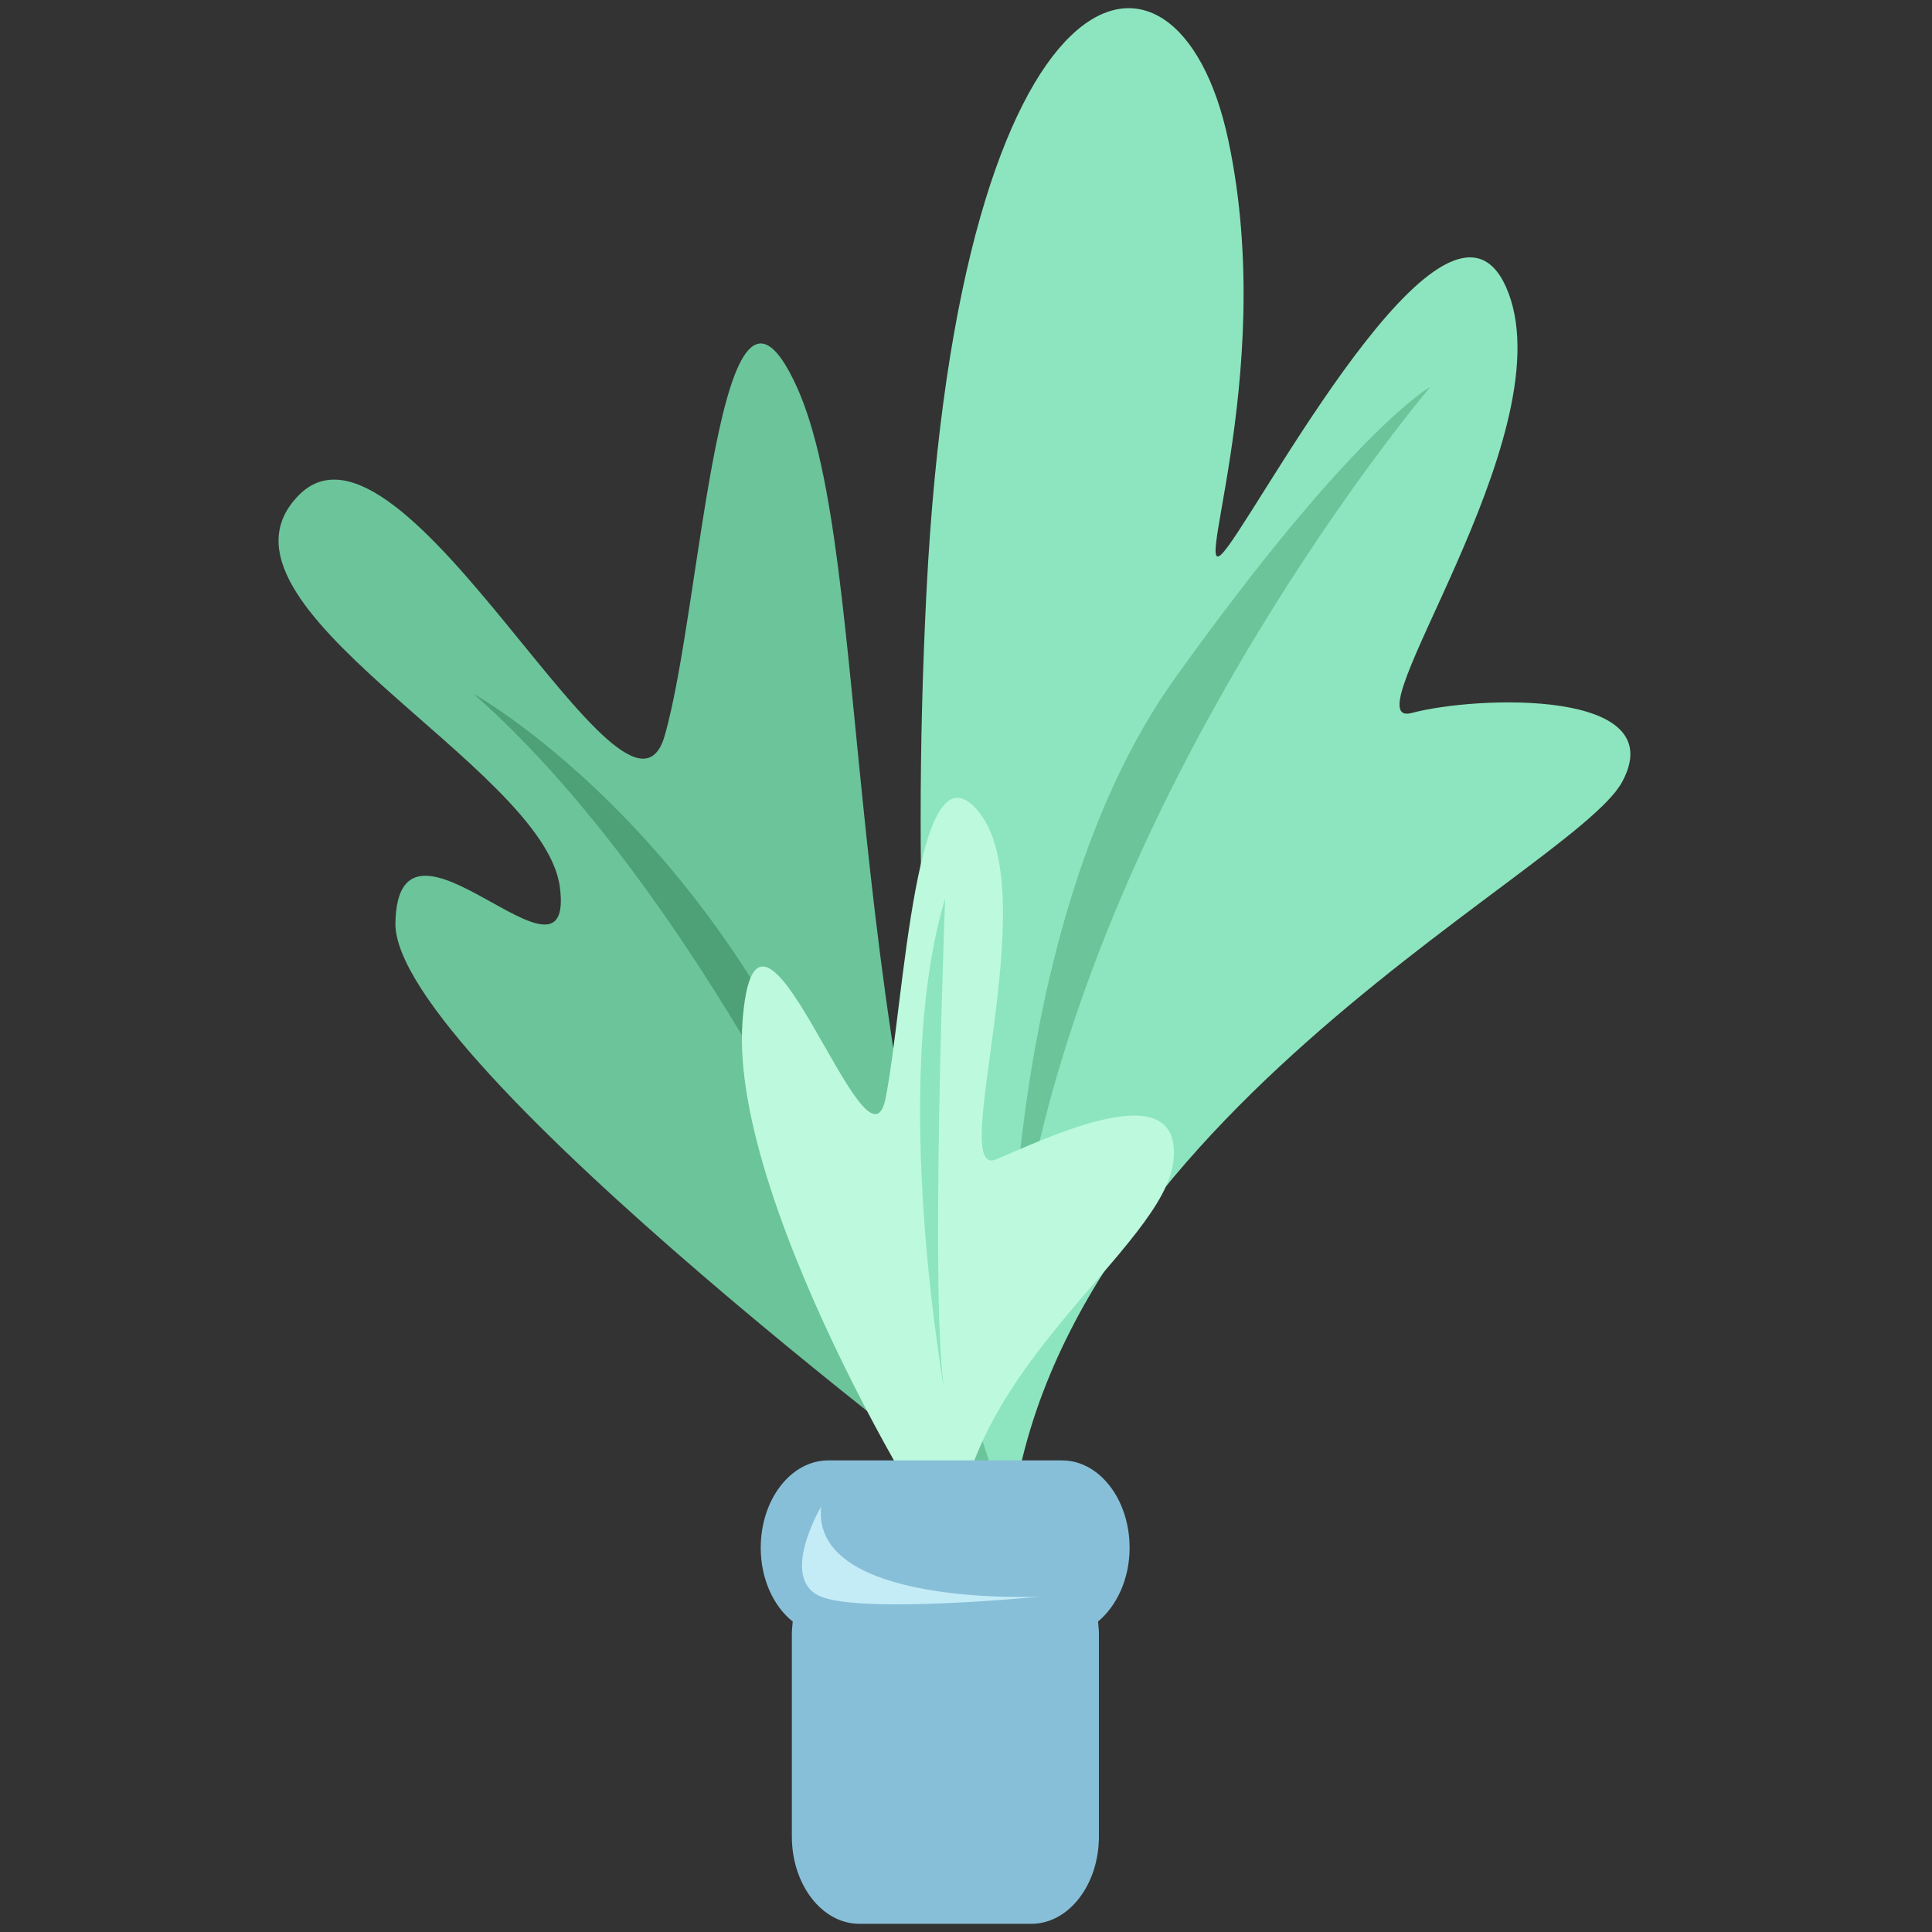 <svg xmlns="http://www.w3.org/2000/svg" xmlns:xlink="http://www.w3.org/1999/xlink" width="500" zoomAndPan="magnify" viewBox="0 0 375 375" height="500" preserveAspectRatio="xMidYMid meet" version="1.0"><rect x="0" y="0" width="375" height="375" fill="#333333" stroke="none"/><defs><clipPath id="94eb85064b"><path d="M 147 283 L 220 283 L 220 373.52 L 147 373.52 Z M 147 283 " clip-rule="nonzero"/></clipPath></defs><path fill="#8ce5be" d="M 195.531 308.277 C 195.531 308.277 173.535 238.75 179.832 114.777 C 186.129 -9.199 228.48 -19.367 238.402 27.156 C 248.324 73.68 229.516 118.137 238.402 105.988 C 247.289 93.84 282.309 28.793 292.832 56.965 C 303.355 85.137 261.434 141.742 274.027 138.383 C 286.621 135.023 324.75 133.645 314.828 151.82 C 304.91 170 194.496 222.035 195.531 308.277 Z M 195.531 308.277 " fill-opacity="1" fill-rule="nonzero"/><path fill="#6cc49a" d="M 195.961 262.098 C 195.961 262.098 193.547 179.906 228.051 131.66 C 262.555 83.414 277.652 75.059 277.652 75.059 C 277.652 75.059 200.016 166.383 195.961 262.098 Z M 195.961 262.098 " fill-opacity="1" fill-rule="nonzero"/><path fill="#6cc49a" d="M 195.961 295.094 C 196.133 295.613 76.23 206.098 76.75 179.133 C 77.266 152.168 111.77 195.762 108.664 172.152 C 105.559 148.547 37.5 117.445 57.859 96.254 C 78.215 75.059 121.691 168.363 129.023 142.777 C 136.355 117.188 139.461 41.633 154.645 75.059 C 169.824 108.484 161.801 201.445 195.961 295.094 Z M 195.961 295.094 " fill-opacity="1" fill-rule="nonzero"/><path fill="#4ea077" d="M 91.93 134.676 C 91.93 134.676 153.695 169.051 173.535 258.051 C 173.535 258.051 139.203 176.375 91.93 134.676 Z M 91.93 134.676 " fill-opacity="1" fill-rule="nonzero"/><path fill="#bdf9dd" d="M 185.523 301.988 C 185.523 305.262 141.445 234.789 144.117 198.344 C 146.793 161.902 168.273 231.34 171.895 213.164 C 175.52 194.984 177.676 141.742 190.184 157.852 C 202.777 174.051 183.887 228.93 193.289 225.051 C 202.691 221.176 229.344 207.992 227.793 225.051 C 226.324 242.195 185.523 266.062 185.523 301.988 Z M 185.523 301.988 " fill-opacity="1" fill-rule="nonzero"/><path fill="#8ce5be" d="M 183.453 270.801 C 183.453 270.801 172.5 210.836 183.453 174.395 C 183.453 174.48 180.348 254.688 183.453 270.801 Z M 183.453 270.801 " fill-opacity="1" fill-rule="nonzero"/><g clip-path="url(#94eb85064b)"><path fill="#88bfd8" d="M 219.254 300.438 C 219.254 291.047 213.387 283.465 206.141 283.465 L 160.766 283.465 C 153.52 283.465 147.656 291.047 147.656 300.438 C 147.656 306.469 150.156 311.809 153.867 314.738 C 153.781 315.602 153.695 316.461 153.695 317.324 L 153.695 356.438 C 153.695 365.828 159.559 373.41 166.805 373.41 L 200.188 373.41 C 207.434 373.41 213.301 365.828 213.301 356.438 L 213.301 317.324 C 213.301 316.461 213.215 315.602 213.129 314.738 C 216.75 311.723 219.254 306.469 219.254 300.438 Z M 219.254 300.438 " fill-opacity="1" fill-rule="nonzero"/></g><path fill="#c4ecf7" d="M 159.387 292.426 C 159.387 292.426 151.02 306.555 159.387 309.914 C 167.754 313.273 201.742 309.914 201.742 309.914 C 201.742 309.914 157.316 311.98 159.387 292.426 Z M 159.387 292.426 " fill-opacity="1" fill-rule="nonzero"/></svg>